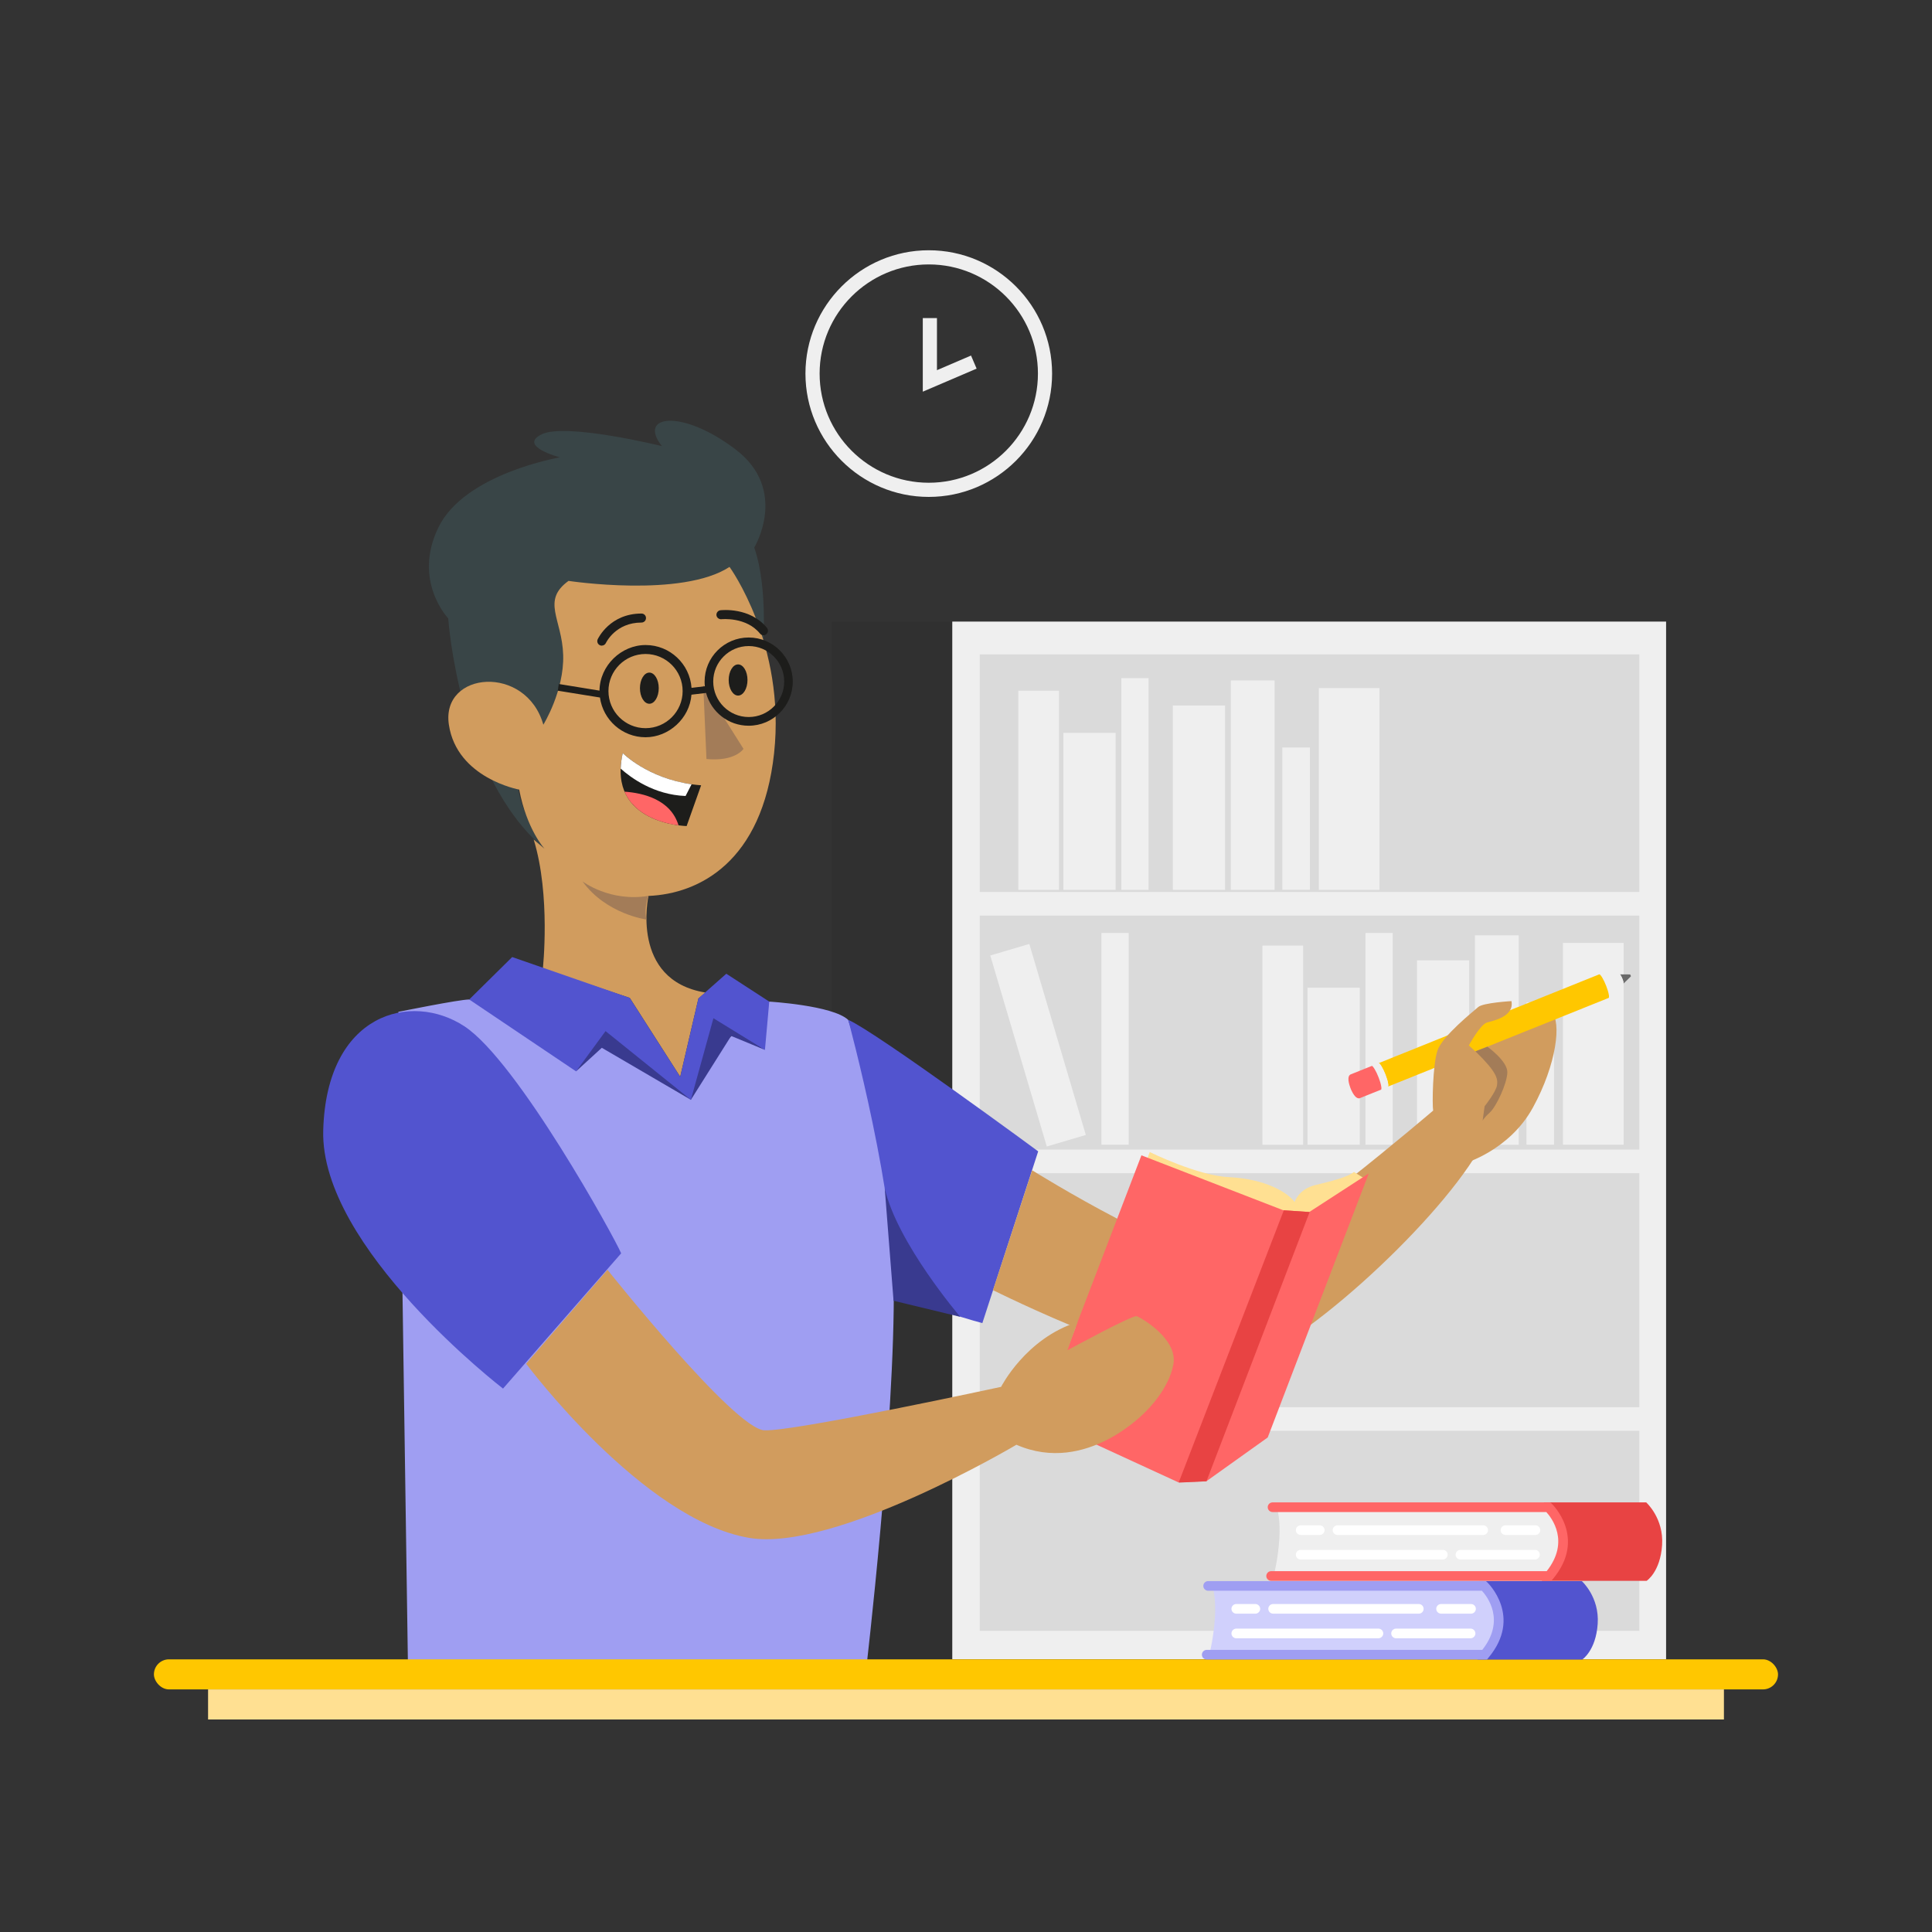 <?xml version="1.0" encoding="UTF-8"?><svg id="a" xmlns="http://www.w3.org/2000/svg" xmlns:xlink="http://www.w3.org/1999/xlink" viewBox="0 0 300 300"><rect x="0" y="0" width="300" height="300" fill="#333333" stroke="none"/><defs><linearGradient id="b" x1="149.97" y1="66.37" x2="150.01" y2="66.37" gradientTransform="translate(409.5 120.79) rotate(145.41)" gradientUnits="userSpaceOnUse"><stop offset=".02" stop-color="#fed488"/><stop offset=".17" stop-color="#fdcf80"/><stop offset=".4" stop-color="#fcc36c"/><stop offset=".68" stop-color="#faaf4c"/><stop offset=".99" stop-color="#f7931f"/><stop offset="1" stop-color="#f7931e"/></linearGradient><linearGradient id="c" x1="150.54" y1="62.98" x2="150.56" y2="62.98" xlink:href="#b"/><linearGradient id="d" x1="150.43" y1="63.23" x2="150.46" y2="63.23" xlink:href="#b"/><linearGradient id="e" x1="149.91" y1="66.25" x2="149.95" y2="66.25" xlink:href="#b"/><linearGradient id="f" x1="150.84" y1="62.55" x2="150.84" y2="62.55" xlink:href="#b"/><linearGradient id="g" x1="150.65" y1="62.76" x2="150.67" y2="62.76" xlink:href="#b"/><linearGradient id="h" x1="150.74" y1="62.63" x2="150.76" y2="62.63" xlink:href="#b"/></defs><g><rect x="129.17" y="96.52" width="18.7" height="161.12" style="fill:#1d1d1b; isolation:isolate; opacity:.1;"/><rect x="147.87" y="96.52" width="110.84" height="161.12" style="fill:#efefef; isolation:isolate;"/><polyline points="254.56 101.62 254.56 253.24 152.14 253.24 152.14 101.62 254.56 101.62" style="fill:#1d1d1b; isolation:isolate; opacity:.1;"/><rect x="149.48" y="138.51" width="107.08" height="3.66" style="fill:#efefef;"/><rect x="149.48" y="178.51" width="107.08" height="3.66" style="fill:#efefef;"/><rect x="149.48" y="218.51" width="107.08" height="3.66" style="fill:#efefef;"/><g><rect x="158.12" y="107.25" width="6.32" height="30.93" style="fill:#efefef;"/><rect x="165.12" y="113.8" width="8.11" height="24.38" style="fill:#efefef;"/><rect x="182.12" y="109.55" width="8.11" height="28.63" style="fill:#efefef;"/><rect x="191.12" y="105.66" width="6.8" height="32.52" style="fill:#efefef;"/><rect x="199.12" y="116.07" width="4.28" height="22.1" style="fill:#efefef;"/><rect x="204.79" y="106.84" width="9.42" height="31.34" style="fill:#efefef;"/><rect x="174.12" y="105.3" width="4.23" height="32.88" style="fill:#efefef;"/></g><g><rect x="196.03" y="146.83" width="6.32" height="30.93" style="fill:#efefef;"/><rect x="158.03" y="146.83" width="6.32" height="30.93" transform="translate(-39.42 52.4) rotate(-16.48)" style="fill:#efefef;"/><rect x="203.03" y="153.37" width="8.11" height="24.38" style="fill:#efefef;"/><rect x="220.03" y="149.12" width="8.11" height="28.63" style="fill:#efefef;"/><rect x="229.03" y="145.24" width="6.8" height="32.52" style="fill:#efefef;"/><rect x="237.03" y="155.65" width="4.28" height="22.1" style="fill:#efefef;"/><rect x="242.7" y="146.41" width="9.42" height="31.34" style="fill:#efefef;"/><rect x="212.03" y="144.87" width="4.23" height="32.88" style="fill:#efefef;"/><rect x="171.03" y="144.87" width="4.23" height="32.88" style="fill:#efefef;"/></g></g><g><path d="M227.3,180.68s7.05-1.98,10.73-8.7,4.48-13.29,2.88-14.9-15.76,2.34-16.21,4.69-3.17,20.4,2.59,18.9Z" style="fill:#d19c5e;"/><g><path d="M252.1,152.68s0,0,0,0c0-.03,0-.08-.01-.14,0-.01,0-.03,0-.04-.01-.06-.03-.13-.05-.21-.11-.37-.31-.79-.45-.94-.03-.04-.06-.05-.08-.05t0,0c.53,0,1.07,0,1.6,.01,0,0,0,0,.02,.01,.03,.03,.07,.12,.1,.2,0,.03,.01,.05,.01,.07,0,0,0,0,0,.01,0,0,0,.02,0,.02-.38,.37-.76,.74-1.15,1.12t0,0s.02-.03,.02-.05Z" style="fill:#6a6a6a;"/><polygon points="248.32 151.28 248.32 151.28 248.32 151.28 248.32 151.28" style="fill:#e4eeed;"/><path d="M249.81,154.92s0,0,0,0c.01-.02,.02-.06,.03-.09,0-.01,0-.02,0-.04,0-.04,0-.08,0-.12,0-.01,0-.02,0-.04,0-.06-.01-.13-.03-.2,0-.02,0-.04-.01-.05-.01-.06-.03-.13-.04-.2,0-.03-.01-.05-.02-.08-.02-.09-.05-.19-.08-.29-.28-.94-.79-2.01-1.13-2.39-.05-.05-.09-.08-.12-.11-.01,0-.02,0-.03-.01-.02,0-.03-.02-.05-.02,0,0,0,0,0,0,1.06,0,2.11,0,3.17,.01h0s.04,.02,.08,.05c.13,.15,.33,.57,.45,.94,.02,.08,.04,.15,.05,.21,0,.02,0,.03,0,.04,0,.06,.01,.1,.01,.14,0,0,0,0,0,0,0,.02,0,.04-.02,.05h0c-.76,.74-1.52,1.47-2.28,2.21,0,0,0,0-.01,0,.01,0,.02-.01,.03-.03Z" style="fill:#efefef; isolation:isolate;"/><path d="M248.32,151.28s0,0,0,0c0,0,0,0,.01,0,.01,0,.03,0,.05,.02-.02,0-.04-.01-.06-.01Z" style="fill:url(#b);"/><path d="M249.8,154.38s0,.04,.01,.05c0-.02,0-.04-.01-.05Z" style="fill:url(#c);"/><path d="M249.74,154.1s.01,.05,.02,.08c0-.03-.01-.05-.02-.08Z" style="fill:url(#d);"/><path d="M248.53,151.41c-.05-.05-.09-.08-.12-.11,.04,.02,.08,.06,.12,.11Z" style="fill:url(#e);"/><path d="M249.81,154.92s0,0,0,0c0,0,0,0,0,0Z" style="fill:url(#f);"/><path d="M249.84,154.63s0,.02,0,.04c0-.01,0-.02,0-.04Z" style="fill:url(#g);"/><path d="M249.84,154.82s0-.02,0-.04c0,.01,0,.02,0,.04Z" style="fill:url(#h);"/><path d="M215.54,168.72s.02-.06,.03-.09c0-.01,0-.02,0-.04,0-.03,0-.07,0-.12,0-.01,0-.02,0-.04,0-.06-.01-.13-.03-.2,0-.02,0-.03-.01-.05-.01-.06-.03-.13-.04-.2,0-.02-.01-.05-.02-.08-.02-.09-.05-.19-.08-.29-.28-.94-.79-2.01-1.13-2.39-.05-.05-.09-.08-.12-.11,0,0,0,0,0,0,0,0-.01,0-.02,0-.02,0-.04-.01-.06-.01,0,0,0,0-.01,0,.81-.33,1.65-.66,2.5-1.01l2.42-.97c1.49-.6,3.01-1.21,4.56-1.84l2.7-1.09c.25-.1,.49-.2,.74-.3l5.57-2.24c.96-.39,1.92-.77,2.87-1.16l.71-.28c.92-.37,1.83-.74,2.73-1.1l4.55-1.83c.83-.33,1.64-.66,2.43-.98l2.49-1s0,0,0,0c0,0,0,0,0,0,.02,0,.04,0,.06,.01,.01,0,.02,0,.03,.01,.04,.02,.08,.06,.12,.11,.34,.38,.85,1.45,1.13,2.39,.03,.11,.06,.2,.08,.29,0,.03,.01,.05,.02,.08,.02,.07,.03,.14,.04,.2,0,.02,0,.04,.01,.05,.01,.07,.02,.14,.03,.2,0,.01,0,.02,0,.04,0,.05,0,.09,0,.12,0,.01,0,.02,0,.04,0,.04-.01,.07-.03,.09,0,0,0,0,0,0,0,.01-.02,.02-.03,.03,0,0,0,0,0,0-.81,.33-1.65,.66-2.49,1l-2.43,.98c-1.48,.6-3.01,1.21-4.56,1.83l-2.71,1.09c-.24,.1-.49,.2-.73,.29l-2.86,1.15c-1.86,.75-3.72,1.5-5.57,2.24l-.73,.29c-.91,.37-1.82,.73-2.71,1.09l-4.56,1.83c-.82,.33-1.63,.66-2.43,.98l-2.49,1s.03-.02,.04-.04c0,0,0,0,0,0Z" style="fill:#ffc700;"/><path d="M215.56,168.62s0-.02,0-.04c0,.01,0,.02,0,.04Z" style="fill:#e4eeed;"/><path d="M215.54,168.72s0,0,0,0c0,0,0,0,0,0Z" style="fill:#e4eeed;"/><path d="M215.53,168.18s0,.04,.01,.05c0-.02,0-.04-.01-.05Z" style="fill:#e4eeed;"/><path d="M214.1,165.09s-.04-.01-.06-.01c.02,0,.04,0,.06,.01Z" style="fill:#e4eeed;"/><path d="M214.25,165.21c-.05-.05-.09-.08-.12-.11,.04,.02,.08,.06,.12,.11Z" style="fill:#e4eeed;"/><path d="M215.56,168.43s0,.02,0,.04c0-.01,0-.02,0-.04Z" style="fill:#e4eeed;"/><path d="M215.47,167.9s.01,.05,.02,.08c0-.02-.01-.05-.02-.08Z" style="fill:#e4eeed;"/><path d="M214.45,169.18s.03-.02,.04-.04c0,0,0,0,0,0,.01-.02,.02-.04,.02-.07,0,0,0-.02,0-.03,0-.01,0-.02,0-.04,0-.03,0-.07,0-.12,0-.01,0-.02,0-.04,0-.06-.01-.13-.03-.2,0-.02,0-.03-.01-.05-.01-.06-.03-.13-.04-.2,0-.02-.01-.05-.02-.08-.02-.09-.05-.19-.08-.3-.28-.94-.79-2.01-1.13-2.39-.05-.05-.09-.09-.12-.11-.01,0-.02,0-.03-.01-.02,0-.04-.01-.06-.01,0,0,0,0-.01,0l.53-.21c.18-.07,.37-.15,.53-.21,0,0,0,0,.01,0,.02,0,.04,0,.06,.01,0,0,.01,0,.02,0,0,0,0,0,0,0,.04,.02,.08,.06,.12,.11,.34,.38,.85,1.45,1.13,2.39,.03,.11,.06,.2,.08,.29,0,.03,.01,.05,.02,.08,.02,.07,.03,.14,.04,.2,0,.02,0,.04,.01,.05,.01,.07,.02,.14,.03,.2,0,.01,0,.02,0,.04,0,.05,0,.08,0,.12,0,.01,0,.02,0,.04,0,.04-.01,.07-.03,.09,0,0,0,0,0,0-.01,.02-.02,.03-.04,.04l-.52,.21s0,0,0,0l-.53,.21Z" style="fill:#efefef; isolation:isolate;"/><path d="M214.48,169.14s0,0,0,0c0,0,0,0,0,0Z" style="fill:#ff7485;"/><path d="M214.51,169.04s0-.02,0-.04c0,.01,0,.02,0,.04Z" style="fill:#ff7485;"/><path d="M214.48,168.65s0-.03-.01-.05c0,.02,0,.04,.01,.05Z" style="fill:#ff7485;"/><path d="M214.51,168.89s0-.02,0-.04c0,.01,0,.02,0,.04Z" style="fill:#ff7485;"/><path d="M213.2,165.63c-.05-.05-.09-.08-.12-.11,.04,.02,.08,.06,.12,.11Z" style="fill:#ff7485;"/><path d="M213.04,165.52s-.04-.01-.06-.01c.02,0,.04,0,.06,.01Z" style="fill:#ff7485;"/><path d="M214.43,168.4s-.01-.05-.02-.08c0,.03,.01,.05,.02,.08Z" style="fill:#ff7485;"/><path d="M213.04,165.52s.02,0,.03,.01c.04,.02,.08,.06,.12,.11,.34,.38,.85,1.45,1.13,2.39,.03,.11,.06,.2,.08,.3,0,.03,.01,.05,.02,.08,.02,.07,.03,.14,.04,.2,0,.02,0,.04,.01,.05,.01,.07,.02,.14,.03,.2,0,.01,0,.02,0,.04,0,.05,0,.08,0,.12,0,.01,0,.02,0,.04,0,0,0,.02,0,.03,0,.03-.01,.05-.02,.07,0,0,0,0,0,0-.01,.02-.02,.03-.04,.04h0l-2.78,1.12c-.17,.07-.34,.14-.49,.2-.12,.05-.24,.04-.37-.01-.13-.05-.26-.15-.39-.29-.06-.07-.12-.15-.18-.23-.05-.07-.09-.14-.14-.22,0-.02-.02-.03-.03-.05-.05-.09-.1-.19-.15-.28,0,0,0,0,0,0-.05-.1-.09-.2-.14-.3,0-.02-.02-.04-.02-.06-.03-.08-.06-.16-.09-.23,0-.02-.02-.04-.02-.07-.07-.19-.11-.33-.12-.37,0-.03-.02-.06-.02-.09-.01-.05-.03-.1-.04-.15,0-.03-.02-.07-.02-.1,0-.02,0-.04-.01-.05,0-.03,0-.06-.01-.08-.01-.06-.02-.11-.03-.17,0-.04,0-.07,0-.11,0-.05,0-.1,0-.15,0-.03,0-.05,0-.08,0-.05,0-.09,.02-.13,0-.02,0-.04,.01-.06,0-.03,.02-.07,.03-.1,.01-.03,.02-.05,.03-.07,0-.02,.02-.03,.03-.05,.07-.11,.16-.16,.22-.19l.98-.39c.14-.06,.28-.11,.42-.17l.9-.36c.34-.14,.68-.27,.98-.39,0,0,0,0,.01,0,.02,0,.04,0,.06,.01Z" style="fill:#f66;"/></g><path d="M118.37,102.19s1.08-10.5-1.25-17.17c0,0,5.42-8.92-2.92-15.25s-15.25-5.33-11.42-.5c0,0-14.92-3.67-18.67-1.83s2.83,3.58,2.83,3.58c0,0-14.75,2.5-18.84,10.83s1.5,14.17,1.5,14.17c0,0,1.67,24.59,14.92,35.75,0,0-4.17-6.25-4.17-10.5s7-7.83,8.17-15.59-2.08-7.75-1.92-11.42,4.42-2.83,4.42-2.83c0,0,13.92,4.08,22-1.5,0,0,5.33,4.83,5.33,12.25Z" style="fill:#394547;"/><path d="M105.62,167.2l-7.83-12.25-13.5-4.5s1.25-11.42-1.42-20.09l1.67,1.42s-2.75-3-3.92-9.17c0,0-9.67-1.75-10.92-10.08-1.25-8.33,12-9.42,14.67,0,0,0,3.25-5.25,3.08-10.83-.17-5.58-3.42-8.42,.83-11.5,0,0,17.59,2.67,25-2.17,0,0,8.75,12,6.92,28.92s-11.67,21.84-19.5,22.17c0,0-2.92,13.08,8.83,15l-1.08,.92-2.83,12.17Z" style="fill:#d19c5e;"/><path d="M96.7,116.94s4.33,4.42,12.17,5l-2.25,6.33s-12.42-.25-9.92-11.33Z" style="fill:#1d1d1b;"/><path d="M105.36,128.16c-1.22-4.04-5.53-5.03-8.38-5.23,1.65,3.86,6.17,4.94,8.38,5.23Z" style="fill:#f66;"/><path d="M109.2,106.36l6.25,9.92s-1.25,2-5.75,1.58l-.5-11.5Z" style="fill:#a37c58;"/><ellipse cx="100.83" cy="106.86" rx="1.46" ry="2.42" style="fill:#1d1d1b;"/><ellipse cx="114.61" cy="105.59" rx="1.46" ry="2.42" style="fill:#1d1d1b;"/><path d="M93.45,100.26c-.1,0-.2-.02-.3-.07-.35-.16-.5-.58-.34-.93,.08-.16,1.91-3.99,6.8-3.99,.39,0,.7,.31,.7,.7s-.31,.7-.7,.7c-3.98,0-5.47,3.05-5.53,3.18-.12,.25-.37,.4-.64,.4Z" style="fill:#1d1d1b;"/><path d="M118.73,98.62c-.26,.07-.54-.01-.72-.24-2.14-2.63-5.94-2.23-5.98-2.23-.38,.04-.73-.23-.78-.61-.04-.38,.23-.73,.61-.78,.19-.02,4.59-.51,7.23,2.73,.24,.3,.2,.74-.1,.99-.08,.07-.17,.11-.26,.13Z" style="fill:#1d1d1b;"/><path d="M90.45,136.86s4.25,3.25,10.25,2.25c0,0-.75,1.75-.33,3.67,0,0-6.25-.83-9.92-5.92Z" style="fill:#a37c58;"/><path d="M134.45,259.63H63.36l-1.5-102.51s9.42-1.92,11-1.92,23.59,2.67,23.59,2.67l9.45,9.97,13.55-12.31s9.83,.58,12.25,2.83c0,0,6.83,18.84,7.08,40.67,.25,21.84-4.33,60.59-4.33,60.59Z" style="fill:#9f9ef2;"/><path d="M96.45,194.62l-18.34,21s-28.42-21.84-27.92-40.09c.5-18.25,13.67-21.59,21.92-16.17,8.25,5.42,23.42,33,24.34,35.25Z" style="fill:#5254cf;"/><path d="M138.79,201.2s11.08,3.58,13.75,4.25l8.67-26.67s-25.25-18.59-29.5-20.42c0,0,7.75,28.5,7.08,42.84Z" style="fill:#5254cf;"/><path d="M149.11,204.48s-9.82-11.48-11.73-19.98l1.37,17.48,10.37,2.5Z" style="fill:#393a8f;"/><polygon points="113.53 160.86 107.28 170.78 93.45 162.7 89.45 166.36 93.36 158.53 105.87 168.11 110.03 156.61 118.78 163.03 113.53 160.86" style="fill:#393a8f;"/><path d="M234.71,155.45s-4.42,.25-5.17,.92-5.58,4.5-6.33,6.75-.83,8.42-.67,9.33c0,0-24.75,21.17-31.17,22.92s-31.1-13.65-31.1-13.65l-6.08,18.61s28.01,14.03,37.43,11.95c9.42-2.08,30.92-21.67,37.92-33.5l.98-7s2.13-2.5,2.06-4.06-4.5-5.38-4.5-5.38c0,0,1.75-3.25,2.81-3.56s4.25-.92,3.81-3.33Z" style="fill:#d19c5e;"/><path d="M116.26,98.99c-3.78,0-6.85,3.07-6.85,6.85,0,.24,.01,.48,.04,.72l-2.07,.25c-.26-3.71-3.36-6.65-7.13-6.65s-7.11,3.17-7.16,7.08l-6.32-1.03-.16,1.04,6.55,1.06c.49,3.48,3.47,6.17,7.08,6.17s6.85-2.92,7.13-6.61l2.27-.27c.78,2.93,3.44,5.09,6.61,5.09,3.78,0,6.85-3.07,6.85-6.85s-3.07-6.85-6.85-6.85Zm-16.02,14.08c-3.17,0-5.76-2.58-5.76-5.76s2.58-5.76,5.76-5.76,5.76,2.58,5.76,5.76-2.58,5.76-5.76,5.76Zm16.02-1.73c-3.04,0-5.51-2.47-5.51-5.51s2.47-5.51,5.51-5.51,5.51,2.47,5.51,5.51-2.47,5.51-5.51,5.51Z" style="fill:#1d1d1b;"/><path d="M106.45,123.61l.94-1.83c-6.9-.98-10.69-4.84-10.69-4.84-.2,.87-.29,1.67-.32,2.41,1.55,1.39,5.15,4.07,10.07,4.25Z" style="fill:#fff;"/><polygon points="79.53 148.61 97.78 154.95 105.62 167.2 108.45 155.03 112.78 151.2 119.45 155.53 118.78 163.03 110.78 158.11 107.28 170.78 94.03 160.11 89.45 166.36 72.86 155.2 79.53 148.61" style="fill:#5254cf;"/><path d="M177.49,181.69l1.04-2.8s7.43,3.66,12.22,3.89c5.96,.28,9.32,2.52,10.28,3.88,0,0,.57-2,3.2-2.64s5.05-1.24,6.01-2.04l1.6,1-5.04,5.79-12.22,.56-17.1-7.63Z" style="fill:#ffe092;"/><polygon points="212.54 182.21 203.29 188.21 199.22 187.91 177.24 179.4 161.56 220.32 182.94 230.16 187.31 230.02 196.85 223.21 212.54 182.21" style="fill:#f66;"/><path d="M94.32,197.16s19.69,24.75,24.38,24.94c4.69,.19,36.75-6.75,36.75-6.75,0,0,3.83-7.56,11.88-10.06l-1.58,4.38s10.08-5.5,10.75-5.29,6.38,3.5,5.71,7.42c-.67,3.92-4.21,7.29-4.21,7.29,0,0-9.21,10.04-20.17,5.25,0,0-28.17,16.71-41.5,14.46-16.55-2.79-34.63-27.04-34.63-27.04l12.63-14.59Z" style="fill:#d19c5e;"/><polygon points="203.36 188.2 199.35 187.94 183.02 230.22 187.34 230.01 203.36 188.2" style="fill:#e84343;"/><path d="M229.09,163.25l1.87-.72s3.15,2.24,3.1,4-1.74,5.34-2.72,6.22-1.12,1.28-1.12,1.28l.31-2.25s1.8-2.26,1.93-3.28,0-1.98-3.36-5.26Z" style="fill:#a37c58;"/></g><rect x="23.9" y="257.66" width="252.19" height="4.67" rx="2.34" ry="2.34" style="fill:#ffc700;"/><rect x="32.31" y="262.33" width="235.38" height="4.67" style="fill:#ffe092;"/><g><path d="M144.22,77.16c-10.56,0-19.15-8.59-19.15-19.15s8.59-19.15,19.15-19.15,19.15,8.59,19.15,19.15-8.59,19.15-19.15,19.15Zm0-36.1c-9.35,0-16.95,7.6-16.95,16.95s7.6,16.95,16.95,16.95,16.95-7.6,16.95-16.95-7.6-16.95-16.95-16.95Z" style="fill:#efefef; isolation:isolate;"/><polygon points="143.29 60.82 143.29 49.39 145.49 49.39 145.49 57.48 150.78 55.21 151.65 57.24 143.29 60.82" style="fill:#efefef;"/></g><g><path d="M188.3,246.44s.56,1.69,.35,4.79-.78,5.29-.78,5.29h46.11v-10.01s-45.9,.14-45.68-.07Z" style="fill:#d0d0fc;"/><path d="M229.69,245.51h15.93s2.75,2.45,2.47,6.63-2.4,5.55-2.4,5.55h-16.29s3.13-2.48,3.21-5.58-2.89-6.64-2.92-6.6Z" style="fill:#5254cf;"/><path d="M194.93,250.57h-2.96c-.41,0-.75-.34-.75-.75s.34-.75,.75-.75h2.96c.41,0,.75,.34,.75,.75s-.34,.75-.75,.75Z" style="fill:#fff;"/><path d="M214.04,254.39h-22.07c-.41,0-.75-.34-.75-.75s.34-.75,.75-.75h22.07c.41,0,.75,.34,.75,.75s-.34,.75-.75,.75Z" style="fill:#fff;"/><path d="M228.35,254.39h-11.57c-.41,0-.75-.34-.75-.75s.34-.75,.75-.75h11.57c.41,0,.75,.34,.75,.75s-.34,.75-.75,.75Z" style="fill:#fff;"/><path d="M228.42,250.57h-4.65c-.41,0-.75-.34-.75-.75s.34-.75,.75-.75h4.65c.41,0,.75,.34,.75,.75s-.34,.75-.75,.75Z" style="fill:#fff;"/><path d="M220.31,250.57h-22.62c-.41,0-.75-.34-.75-.75s.34-.75,.75-.75h22.62c.41,0,.75,.34,.75,.75s-.34,.75-.75,.75Z" style="fill:#fff;"/><path d="M230.88,257.69h-43.5c-.41,0-.75-.34-.75-.75s.34-.75,.75-.75h42.79c3.64-4.6,.76-8.29-.06-9.18h-42.51c-.41,0-.75-.34-.75-.75s.34-.75,.75-.75h43.13l.22,.2c.06,.05,5.53,5.32,.17,11.71l-.22,.27Z" style="fill:#9f9ef2;"/></g><g><path d="M198.3,234.21s.56,1.69,.35,4.79-.78,5.29-.78,5.29h46.11v-10.01s-45.9,.14-45.68-.07Z" style="fill:#efefef; isolation:isolate;"/><path d="M239.69,233.29h15.93s2.75,2.45,2.47,6.63-2.4,5.55-2.4,5.55h-16.29s3.13-2.48,3.21-5.58-2.89-6.64-2.92-6.6Z" style="fill:#e84343;"/><path d="M204.93,238.35h-2.96c-.41,0-.75-.34-.75-.75s.34-.75,.75-.75h2.96c.41,0,.75,.34,.75,.75s-.34,.75-.75,.75Z" style="fill:#fff;"/><path d="M224.04,242.16h-22.07c-.41,0-.75-.34-.75-.75s.34-.75,.75-.75h22.07c.41,0,.75,.34,.75,.75s-.34,.75-.75,.75Z" style="fill:#fff;"/><path d="M238.35,242.16h-11.57c-.41,0-.75-.34-.75-.75s.34-.75,.75-.75h11.57c.41,0,.75,.34,.75,.75s-.34,.75-.75,.75Z" style="fill:#fff;"/><path d="M238.42,238.35h-4.65c-.41,0-.75-.34-.75-.75s.34-.75,.75-.75h4.65c.41,0,.75,.34,.75,.75s-.34,.75-.75,.75Z" style="fill:#fff;"/><path d="M230.31,238.35h-22.62c-.41,0-.75-.34-.75-.75s.34-.75,.75-.75h22.62c.41,0,.75,.34,.75,.75s-.34,.75-.75,.75Z" style="fill:#fff;"/><path d="M240.88,245.47h-43.5c-.41,0-.75-.34-.75-.75s.34-.75,.75-.75h42.79c3.64-4.6,.76-8.29-.06-9.18h-42.51c-.41,0-.75-.34-.75-.75s.34-.75,.75-.75h43.13l.22,.2c.06,.05,5.53,5.32,.17,11.71l-.22,.27Z" style="fill:#f66;"/></g></svg>